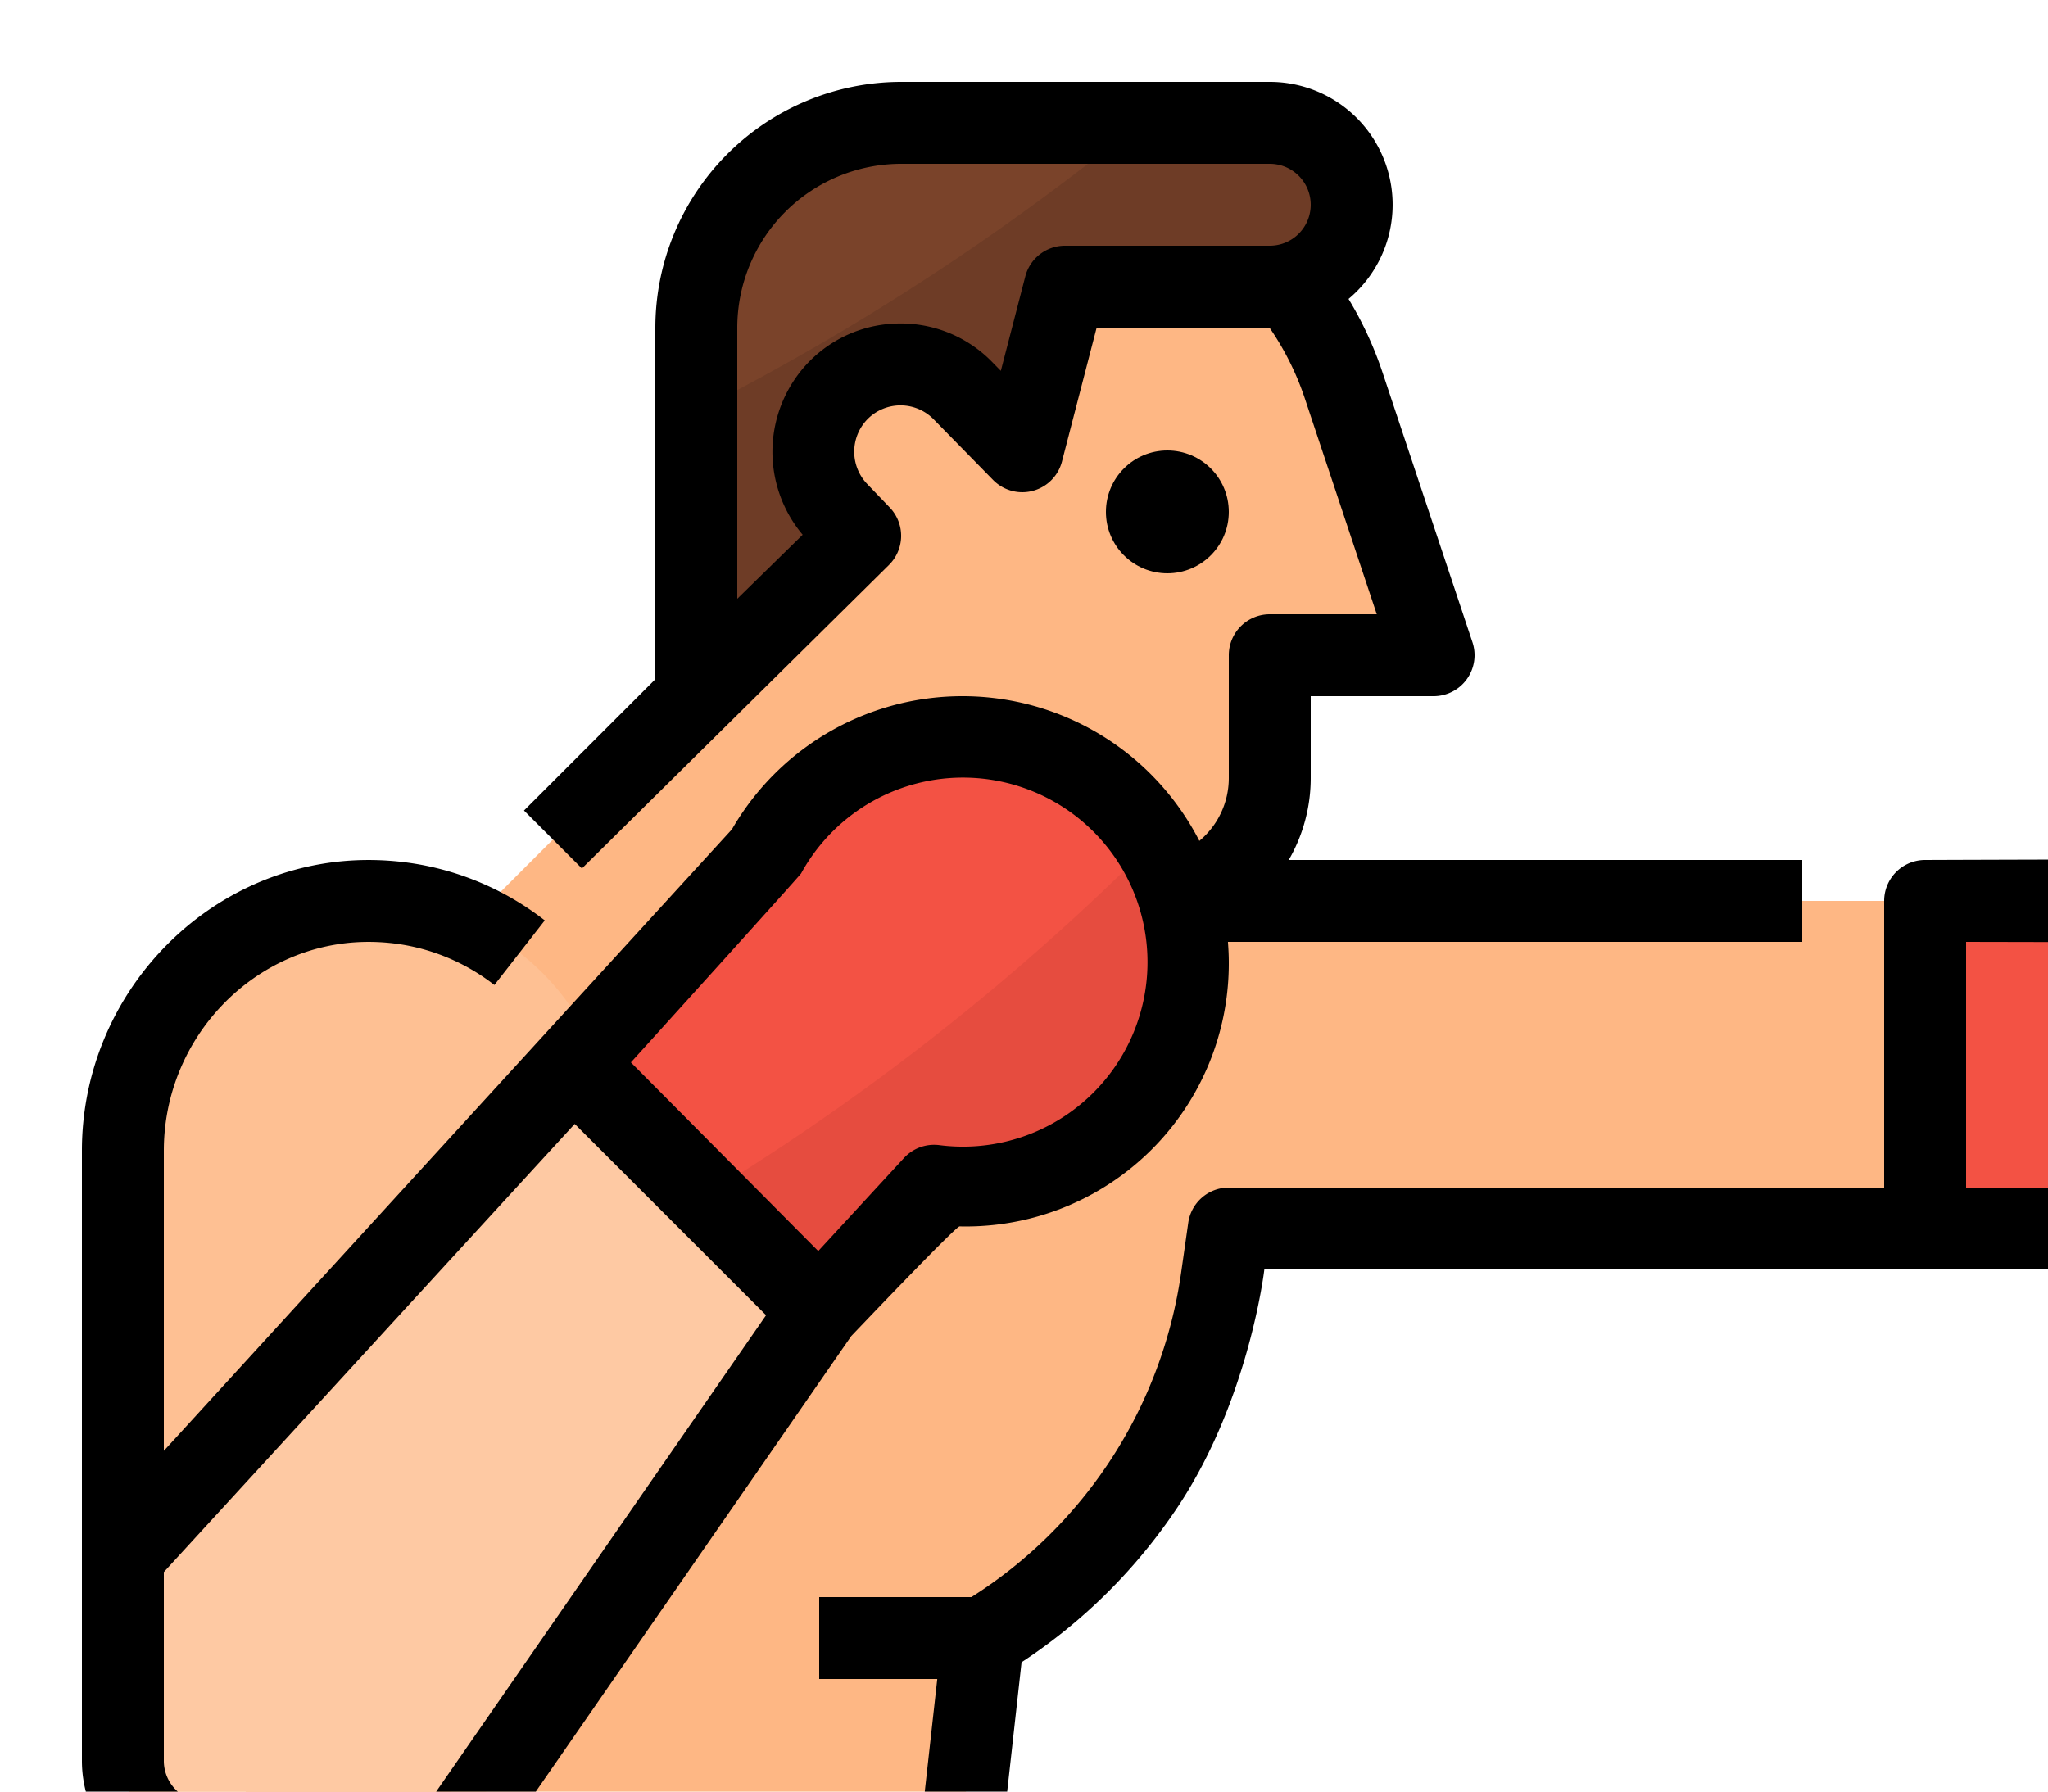 <svg xmlns="http://www.w3.org/2000/svg" viewBox="0 0 400 350"><g id="Filled_outline" data-name="Filled outline"><path d="M96,176l40-40,3.157-45.883A63.38,63.38,0,0,1,202.318,32h0a63.38,63.38,0,0,1,60.128,43.338L280,128H248v24a24,24,0,0,1-24,24Z" style="fill:#feb784"/><path d="M264,40a16,16,0,0,1-16,16H208l-8.33,32.16L188.06,76.31a17.058,17.058,0,0,0-24.49,23.75l4.43,4.62L136,136V64a40,40,0,0,1,40-40h72a15.979,15.979,0,0,1,16,16Z" style="fill:#7a432a"/><path d="M264,40a16,16,0,0,1-16,16H208l-8.33,32.16L188.06,76.31a17.058,17.058,0,0,0-24.49,23.75l4.43,4.62L136,136V80.35A479.894,479.894,0,0,0,222.56,24H248a15.979,15.979,0,0,1,16,16Z" style="fill:#6e3c26"/><path d="M240,176H88a40,40,0,0,0-40,40V392H184l8-72h0a98,98,0,0,0,46.6-70.179L240,240H376V176Z" style="fill:#feb784"/><path d="M488,220a44.012,44.012,0,0,1-83.19,20H376V176h72v.19A44,44,0,0,1,488,220Z" style="fill:#f35244"/><path d="M488,220a43.987,43.987,0,0,1-77.22,28.83,465.9,465.9,0,0,0,70.16-52.73A43.78,43.78,0,0,1,488,220Z" style="fill:#e64c3f"/><path d="M120,224a48,48,0,0,0-48.82-47.993C44.861,176.446,24,198.468,24,224.79V344a16,16,0,0,0,16,16H88V269.258A48.012,48.012,0,0,0,120,224Z" style="fill:#fec093"/><path d="M160,256,88,360H40a16,16,0,0,1-16-16V304l88-96C112.931,208,160,256,160,256Z" style="fill:#fec9a3"/><polygon points="208 488 48 488 48 432 184 432 190.86 448 208 488" style="fill:#f35244"/><path d="M208,488H48V470.25A544.233,544.233,0,0,0,152.68,432H184l6.86,16Z" style="fill:#e64c3f"/><rect x="48" y="392" width="136" height="40" style="fill:#4d5e78"/><rect x="48" y="408" width="136" height="24" style="fill:#435269"/><path d="M232,188a43.946,43.946,0,0,1-49.56,43.64L160,256l-22.42-22.42L112,208l37.48-41.27A44,44,0,0,1,232,188Z" style="fill:#f35244"/><path d="M232,188a43.946,43.946,0,0,1-49.56,43.64L160,256l-22.42-22.42a464.787,464.787,0,0,0,87.63-69.06A43.671,43.671,0,0,1,232,188Z" style="fill:#e64c3f"/><polygon points="190.86 448 48 448 48 432 184 432 190.86 448" style="fill:#e64c3f"/><circle cx="228" cy="100" r="12"/><path d="M482.3,184.833A52.421,52.421,0,0,0,450.571,168c-.806-.274-74.571,0-74.571,0a8,8,0,0,0-8,8v56H240a8,8,0,0,0-7.92,6.871l-1.4,9.816A89.992,89.992,0,0,1,189.727,312H160v16h23.062l-6.222,56H48a8,8,0,0,0-8,8v96a8,8,0,0,0,8,8H208a8,8,0,0,0,7.354-11.151L192,430.357V392.444l7.524-67.718a107.5,107.5,0,0,0,30.36-30.12C244,273.5,246.94,248,246.94,248H400.185A52,52,0,1,0,482.3,184.833ZM176,424H152V400h24Zm-56,0V400h16v24Zm-16-24v24H88V400Zm-32,0v24H56V400ZM56,480V440H178.725l17.142,40ZM444,256a35.873,35.873,0,0,1-32.064-19.642A8,8,0,0,0,404.812,232H384V184s62.936.126,63.281.157A36,36,0,0,1,444,256Z"/><path d="M88,368a8,8,0,0,0,6.577-3.446l71.682-103.541s20.391-21.445,21.158-21.43A51.374,51.374,0,0,0,240,188c0-1.347-.068-2.678-.169-4H352V168H251.707A31.927,31.927,0,0,0,256,152V136h24a8,8,0,0,0,7.59-10.529L270.041,72.813A71.154,71.154,0,0,0,263.385,58.4,23.988,23.988,0,0,0,248,16H176a48.054,48.054,0,0,0-48,48v68.686l-25.657,25.657,11.314,11.314L173.6,110.394a8,8,0,0,0,.176-11.255l-4.432-4.62a9.108,9.108,0,0,1,.132-12.677,9.057,9.057,0,0,1,12.874.067l11.606,11.847a8,8,0,0,0,13.459-3.592L214.191,64h33.754a55.052,55.052,0,0,1,6.915,13.869L268.9,120H248a8,8,0,0,0-8,8v24a15.983,15.983,0,0,1-5.752,12.273,51.981,51.981,0,0,0-91.291-2.258L32,283.433V224.79c0-22.124,17.636-40.418,39.307-40.781a41.073,41.073,0,0,1,7.69.6,39.917,39.917,0,0,1,17.566,7.815l9.838-12.618a55.961,55.961,0,0,0-24.646-10.957,56.9,56.9,0,0,0-10.709-.838C40.693,168.519,16,193.99,16,224.79V344a24.027,24.027,0,0,0,24,24ZM208,48a8,8,0,0,0-7.744,5.993l-4.781,18.453-1.7-1.735A24.885,24.885,0,0,0,176,63.19h-.132a24.876,24.876,0,0,0-17.714,7.339,25.207,25.207,0,0,0-1.382,33.939L144,116.975V64a32.036,32.036,0,0,1,32-32h72a8,8,0,0,1,0,16ZM156.479,170.606a36.048,36.048,0,1,1,26.966,53.1,8,8,0,0,0-6.885,2.517L159.814,244.4l-36.591-36.853S156.18,171.147,156.479,170.606ZM32,344V307.112l80.251-87.547,37.371,37.371L83.809,352H40A8.009,8.009,0,0,1,32,344Z"/></g></svg>
